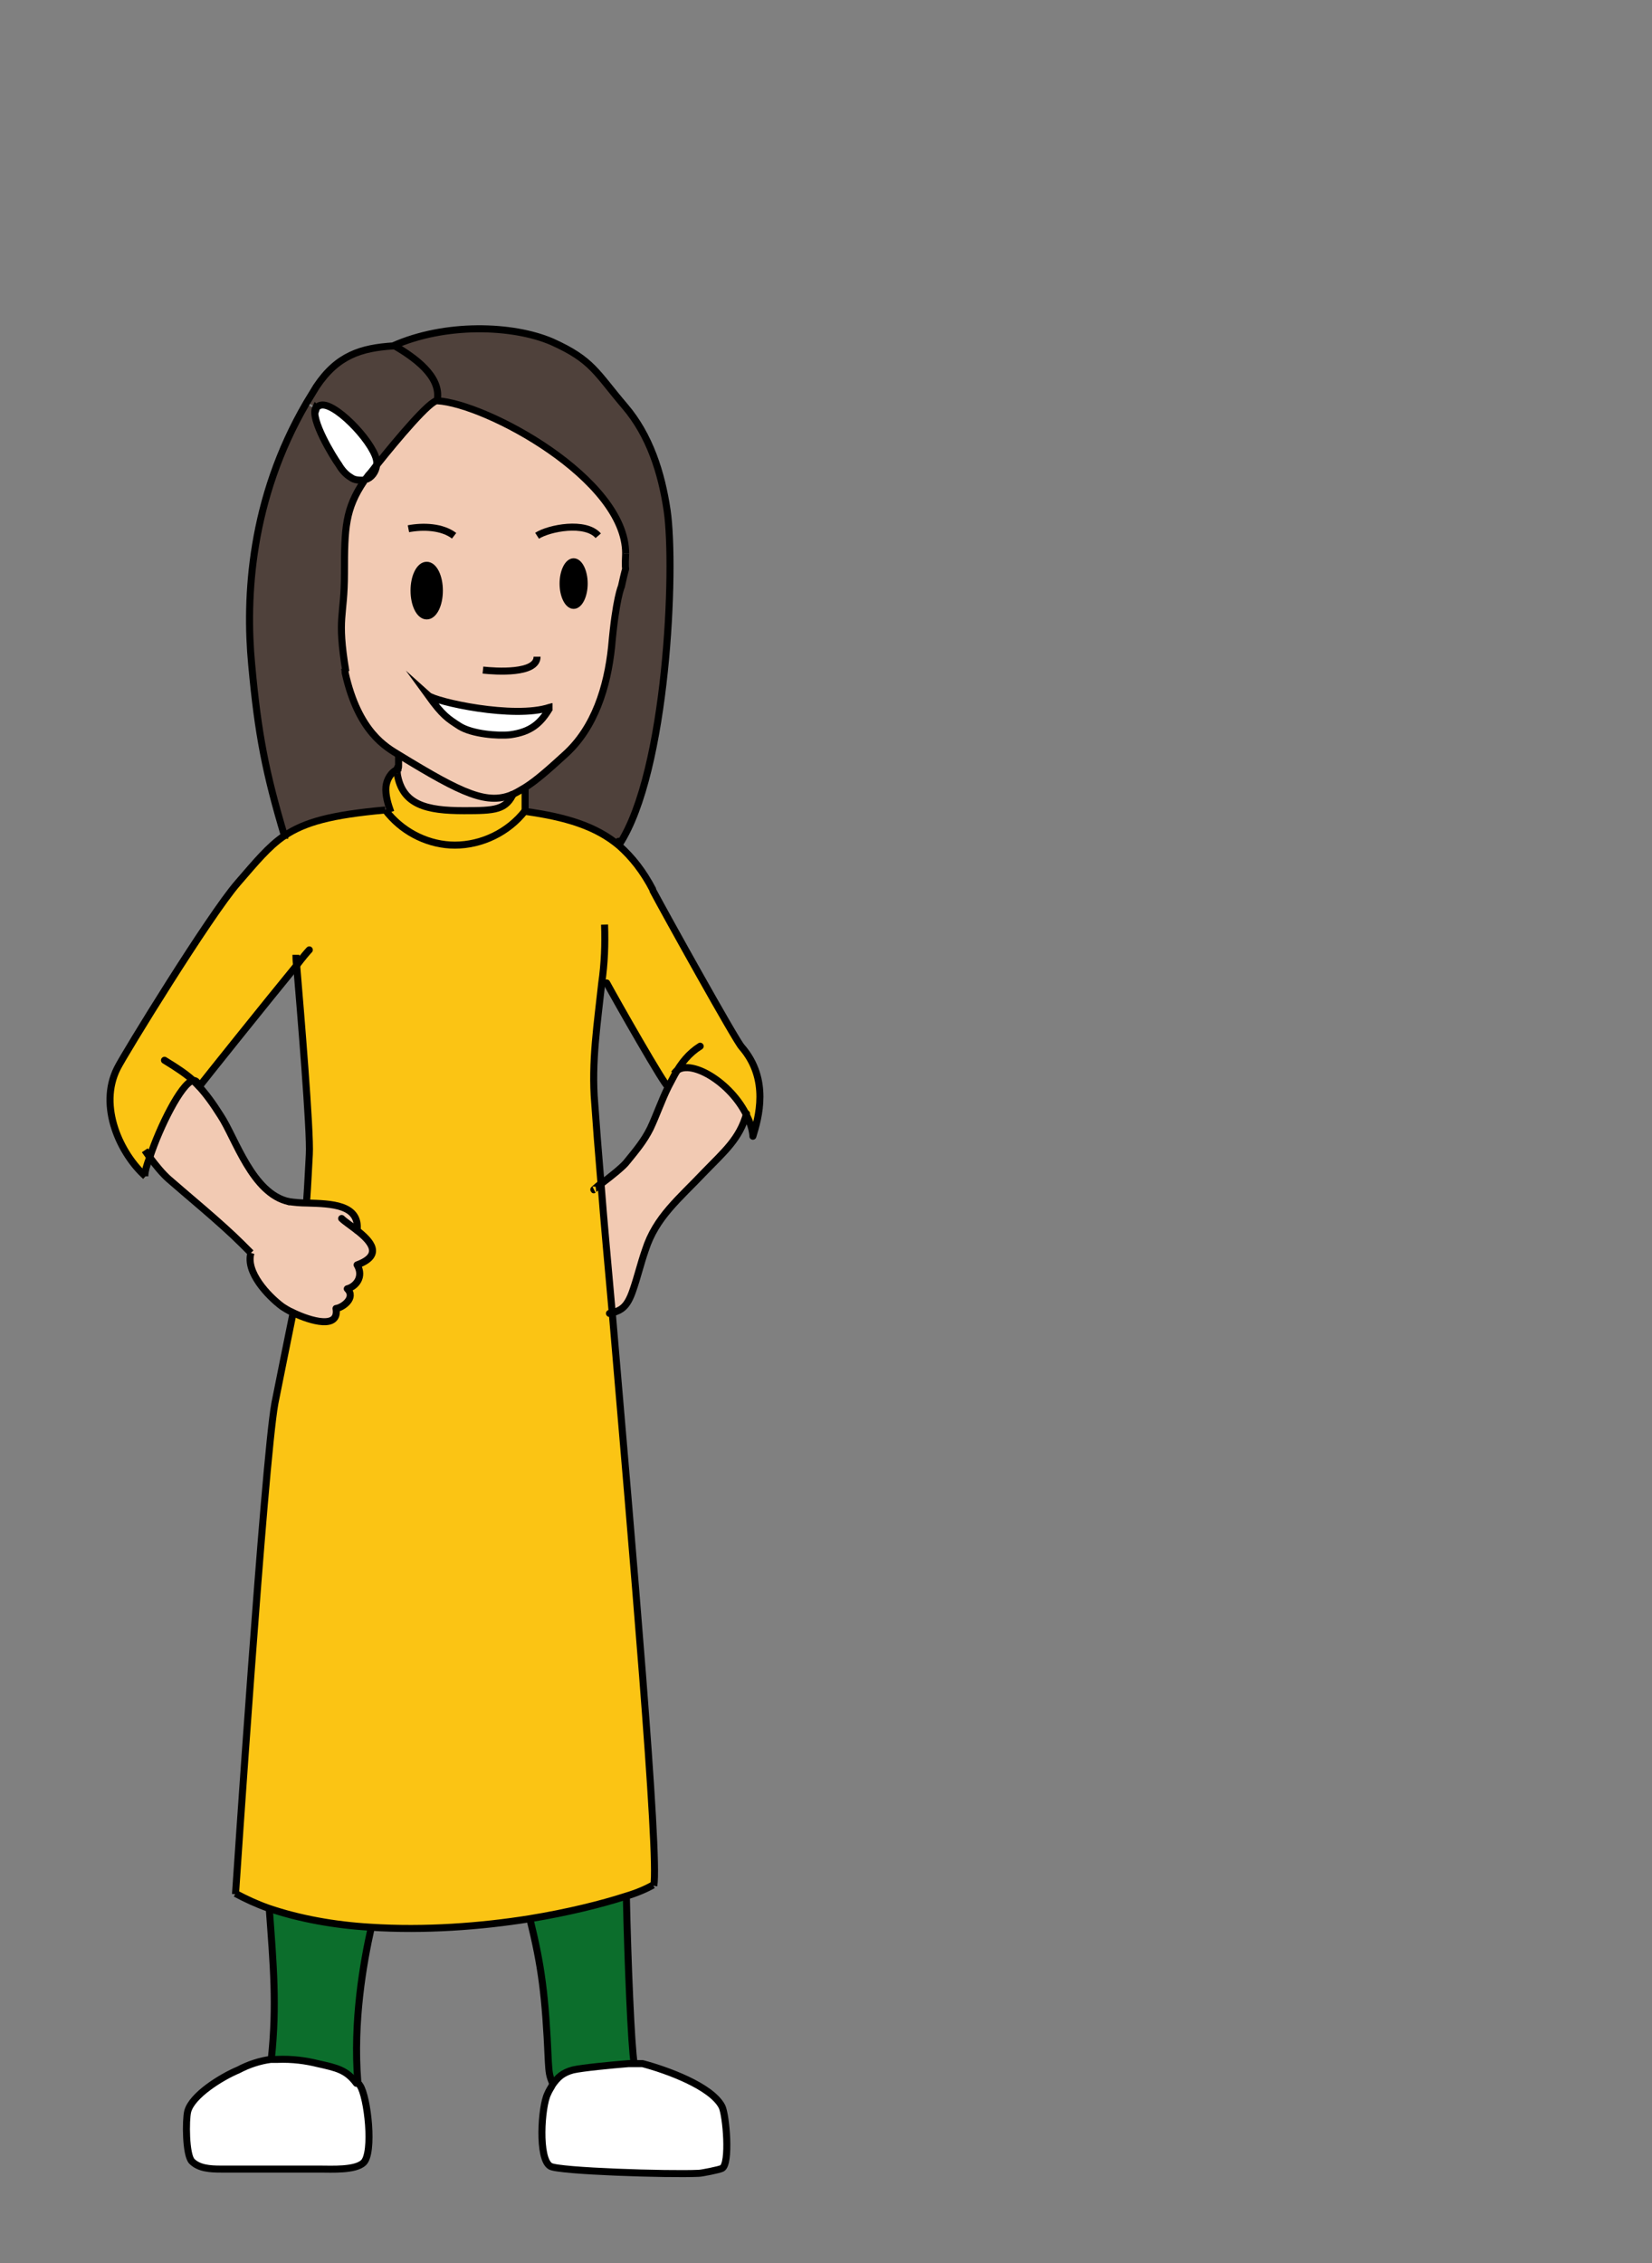 <?xml version="1.0" encoding="UTF-8"?><svg id="asia" xmlns="http://www.w3.org/2000/svg" width="235" height="321.9" viewBox="0 0 235 321.9"><rect x="0" y="0" width="235" height="321.9" fill="#808080" stroke="none"/><defs><style>.cls-1{stroke-linecap:round;stroke-linejoin:round;}.cls-1,.cls-2{fill:none;stroke:#000;}.cls-2{stroke-miterlimit:10;}.cls-3,.cls-4,.cls-5,.cls-6,.cls-7,.cls-8,.cls-9{stroke-width:0px;}.cls-4{fill:#4f413b;}.cls-5{fill:#0c6e2c;}.cls-6{fill:#87654b;}.cls-7{fill:#f2cab3;}.cls-8{fill:#fff;}.cls-9{fill:#fbc414;}</style></defs><path class="cls-8" d="M39.5,292.7c-.3,0-.6,0-.9,0-1.5.2-3.1.6-4.6,1.5-2.4,1.1-6.6,3.6-7.2,5.9-.3,1.1-.2,6.2.6,7.1,1,1,2.6,1.1,4.1,1.1,4.7,0,9.4.1,14.1,0,1.7,0,5,.2,6.2-.9,1.4-1.3.5-9.4-.5-11-.1-.2-.3-.4-.4-.5-1.4-1.9-2.8-2.2-5.5-2.8-1.6-.4-3.6-.7-5.8-.6Z"/><path class="cls-5" d="M38.2,271.4c.7,8.2,1.1,13.8.3,21.4.3,0,.6,0,.9,0,2.2-.1,4.2.2,5.8.6,2.7.6,4.1.9,5.5,2.8h0c-.7-8.7.9-17.1,1.9-22-5.1-.3-10.1-1.2-14.5-2.7Z"/><path class="cls-5" d="M78,293.1c0,1.5,0,2,.7,3.3.7-1,1.4-1.7,2.9-2.1,1.3-.3,5.4-.7,7.9-.9.2,0,.5,0,.7,0h0c-.4-2.5-.9-14.4-1.1-23.8-3.4,1.1-8.2,2.3-13.7,3.2,1.6,6.5,2.2,10.7,2.6,20.2Z"/><path class="cls-8" d="M78.7,296.5c-.3.4-.5.8-.7,1.3-.9,1.7-1.4,9.3.4,10.3,1.3.7,16.8,1.2,21.1,1,.4,0,2.9-.6,3.3-.7,1.3-.6.7-7.6,0-8.8-1.5-2.9-7.9-5.2-11.3-6.1,0,0-.6,0-1.3,0-.2,0-.4,0-.7,0-2.5.2-6.5.5-7.9.9-1.5.3-2.3,1-2.9,2.1Z"/><path class="cls-8" d="M52.4,67.6c.4-.4.8-1,1.3-1.6h0c0-2.4-5.4-8.3-7.7-8.3-.5,0-.8.2-.9.5-.9,1.6,2.5,7,3.3,8.1.5.7,1,1.3,1.7,1.8.5.3,1.2.5,1.8.4.2-.3.4-.5.6-.8Z"/><path class="cls-4" d="M56,49.1h0s0,0,0,0c-4.5.3-7.9,1.3-10.9,5.8-.5.8-1,1.5-1.4,2.3l1.5.9c.1-.3.5-.5.9-.5,2.3,0,7.7,5.9,7.7,8.2h0c2.8-3.4,7.5-9.1,8.5-8.9.6-3.4-3.3-6.1-6.2-7.8Z"/><path class="cls-4" d="M55.6,115.6c-.4-1.2-.8-2.4-.7-3.6,0-1.1.7-2.1,1.7-2.5.2-1.1.2,1.2.2-2.1-1.8-1.1-5.8-3.2-7.7-11.7h.1c-1.3-7.9-.2-7.7-.2-14s.1-9.1,2.8-13.1c-.6,0-1.3,0-1.8-.4-.7-.4-1.3-1.1-1.7-1.8-.8-1.1-4.1-6.5-3.3-8.1l-1.5-.9h0c-8.1,13.7-8.7,27.7-7.8,37.2.9,9.9,2,15.4,4.7,24.5,2.9-2,6.7-3,14.4-3.7.2.2.3.4.5.6l.3-.3Z"/><path class="cls-7" d="M85.5,168.3c.4,5.3,1,11.6,1.6,18.4,1.3-.3,2-.7,2.8-3.1.7-2,1.1-3.8,1.8-5.8,1.5-4.7,4.8-7.3,8.4-11.1,2.8-3,5-4.7,6-8.3-2.5-4.9-8.6-8.2-10.2-5.7h0c-.3.6-.6,1.1-.9,1.7h0c-1,2-1.7,4.1-2.6,6-.9,1.8-2,3.1-3.3,4.7-.5.7-2.4,2.2-3.6,3.1Z"/><path class="cls-7" d="M43.7,171.1c-1,0-1.8,0-2.6-.2-5.2-1.1-7.6-9-9.7-12.2-1.2-1.9-2.1-3.1-3.1-4.2,0,0,0,0,0,0-.3-.3-.6-.6-.9-.9-1.6.4-4.7,6.6-6.1,10.9.9,1.2,1.8,2.3,2.7,3.1,2.5,2.2,7.4,6.2,10.4,9.2.5.5.9.9,1.3,1.3-.8,2.7,2.4,6.1,4.4,7.6.3.2.9.6,1.6.9,2.5,1.2,6.6,2.4,6.1-.6,1-.1,2.9-1.5,1.6-2.8,1.1-.3,2.3-1.7,1.4-3.4,3.7-1.4,1.9-3.3,0-4.9.3-3.7-3.8-3.8-7.1-3.9Z"/><path class="cls-9" d="M21.3,164.6c1.4-4.3,4.5-10.5,6.1-10.9.4-.1.7.1.9.9.6-.7,9.8-12.3,13.9-17.3.5,6,2,23.7,1.8,26.9-.1,1.7-.2,4.1-.4,6.9,3.4.1,7.5.2,7.1,3.9,1.9,1.5,3.8,3.5,0,4.9,1,1.7-.2,3.1-1.4,3.4,1.3,1.3-.7,2.7-1.6,2.8.5,3-3.6,1.8-6.1.6,0,.4-2.6,12.8-2.6,12.9-1.4,8.3-5.6,69.8-5.6,69.8,1.5.8,3,1.5,4.7,2.1,4.4,1.6,9.4,2.4,14.5,2.7,7.7.5,15.7-.1,22.6-1.2,5.5-.9,10.3-2,13.7-3.2,1.7-.6,3-1.1,3.9-1.6.8-4.1-3.1-48.6-5.9-81.4-.6-6.8-1.1-13.1-1.6-18.4-.4-4.7-.7-8.6-.9-11.5-.4-5.8.5-11.5,1-17.1h.7c1.3,2.5,8.4,15,8.7,14.8h0c.3-.6.6-1.2.9-1.7h0c1.7-2.6,7.8.8,10.2,5.7.5,1,.8,2,1,3.1.7-2.6,2.4-8-1.6-12.7-.8-1-10.8-18.9-12.6-22.2-1.4-2.7-3-4.7-4.8-6.3,0,0,0,0,0,0-3.3-2.8-7.6-4.1-13.4-4.9-2.3,3-6.2,4.9-10,4.9-3.6,0-7.1-1.7-9.4-4.4-.2-.2-.3-.4-.5-.6-7.7.7-11.4,1.7-14.4,3.7-2.2,1.5-4,3.7-6.6,6.7-4,4.6-16.1,24.3-17.1,26.3-2.8,5.5.5,12.3,4,15.4,0-.7.3-1.7.7-2.7Z"/><path class="cls-3" d="M83.1,83c0-1.7-.7-3.1-1.5-3.1s-1.5,1.4-1.5,3.1.7,3.1,1.5,3.1,1.5-1.4,1.5-3.1Z"/><path class="cls-7" d="M80.1,83c0-1.7.7-3.1,1.5-3.1s1.5,1.4,1.5,3.1-.7,3.1-1.5,3.1-1.5-1.4-1.5-3.1ZM60.9,98.9c1,.9,12.2,3.5,17.3,1.7h0c-1.3,2.3-2.6,3.5-5.6,3.9-1.8.2-5.4-.1-7.2-1.2-1.7-1.1-2.5-1.4-4.5-4.4ZM49.2,95.5h-.1c1.8,8.5,5.9,10.7,7.7,11.8,9,5.6,12.6,7.2,16.3,5.5.5-.2,1-.5,1.6-.9,1.6-1,3.4-2.6,5.7-4.7,4.2-3.7,6-9.6,6.6-15.3.7-6.9,1.4-8.6,1.4-8.6,1-4.6.4-.4.6-4.7,0-10.7-19.8-21.3-26.8-21.7-1-.1-5.7,5.5-8.5,9,0,.9-.5,1.9-1.3,2.3-.2,0-.4.1-.6.2-2.7,4-2.8,8.1-2.8,13.1s-1,6.1.2,14ZM60.7,80.4c1,0,1.8,1.6,1.8,3.6s-.8,3.6-1.8,3.6-1.8-1.6-1.8-3.6.8-3.6,1.8-3.6Z"/><path class="cls-8" d="M78.2,100.7c-5.1,1.7-16.3-.8-17.3-1.7,2.1,2.9,2.8,3.3,4.5,4.4,1.8,1.1,5.4,1.4,7.2,1.2,2.9-.4,4.3-1.6,5.6-3.8h0Z"/><path class="cls-7" d="M66,115.4c4.5,0,6-.1,7.1-2.6-3.7,1.7-7.3,0-16.3-5.5,0,3.3,0,1-.2,2.1,0,.1,0,.4,0,.6.7,4.5,4.2,5.3,9.5,5.3Z"/><path class="cls-9" d="M88.1,120.4s0,0,0,0c0,0,0,0,0,0Z"/><path class="cls-3" d="M62.6,84c0-2-.8-3.6-1.8-3.6s-1.8,1.6-1.8,3.6.8,3.6,1.8,3.6,1.8-1.6,1.8-3.6Z"/><path class="cls-9" d="M66,115.4c-5.2,0-8.8-.9-9.5-5.3,0-.3,0-.5,0-.6-1,.4-1.6,1.5-1.7,2.5-.1,1.2.3,2.5.7,3.6l-.3.3c2.3,2.7,5.8,4.4,9.4,4.4,3.8,0,7.6-1.8,10-4.9v-3.5c-.5.3-1,.6-1.6.9-1.2,2.5-2.7,2.6-7.1,2.6Z"/><path class="cls-6" d="M28.3,154.5c-.2-.7-.5-1-.9-.9.3.3.6.6.9.9Z"/><path class="cls-4" d="M88.2,120c6.8-10.3,8-39.3,6.8-47.5-.8-5.3-2.5-10.7-6-14.8-4.1-4.8-4.6-6.7-10.4-9.2-5.6-2.5-15.2-2.7-22.6.6h0c2.9,1.7,6.8,4.5,6.2,7.8,7,.4,26.8,11.1,26.8,21.7-.2,4.2.4.1-.6,4.7,0,0-.8,1.7-1.4,8.6-.6,5.7-2.4,11.5-6.6,15.3-2.3,2.1-4.1,3.7-5.7,4.7v3.5c5.8.8,10.1,2.1,13.4,4.9,0,0,0,0,0-.1,0,0,0-.1.1-.2Z"/><path class="cls-2" d="M89,78.7c-.2,4.2.4.1-.6,4.7,0,0-.8,1.7-1.4,8.6-.6,5.7-2.4,11.5-6.6,15.3-2.3,2.1-4.1,3.7-5.7,4.7-.5.3-1,.6-1.6.9-3.7,1.7-7.3,0-16.3-5.5-1.8-1.1-5.8-3.2-7.7-11.7,0-.2,0-.4-.1-.7"/><path class="cls-2" d="M85.1,76.2c-1.8-2.1-7-1.1-8.7,0"/><path class="cls-2" d="M64.6,76.2c-1.7-1.3-4.4-1.4-6.5-1"/><path class="cls-2" d="M56.5,110c0-.3,0-.5,0-.6.2-1.1.2,1.2.2-2.1"/><path class="cls-2" d="M74.7,111.9v3.5"/><path class="cls-2" d="M74.7,115.4c5.8.8,10.1,2.1,13.4,4.9,0,0,0,0,0,0,1.8,1.6,3.4,3.6,4.8,6.3"/><path class="cls-2" d="M86,131.5c.1,2.8,0,5.5-.4,8.3-.6,5.6-1.5,11.3-1,17.1.2,2.9.5,6.8.9,11.5.4,5.3,1,11.6,1.6,18.4,2.8,32.8,6.7,77.2,5.9,81.4"/><path class="cls-2" d="M42.1,135.8c0,.3,0,.8.1,1.5.5,6,2,23.7,1.8,26.9-.1,1.7-.2,4.1-.4,6.9,0,0,0,0,0,0"/><path class="cls-2" d="M92.9,268.1c-.9.5-2.2,1.1-3.9,1.6-3.4,1.1-8.2,2.3-13.7,3.2-6.9,1.1-14.9,1.7-22.6,1.2-5.1-.3-10.1-1.2-14.5-2.7-1.7-.6-3.2-1.3-4.7-2.1"/><path class="cls-2" d="M33.5,269.4s4.1-61.5,5.6-69.8c0,0,2.5-12.5,2.6-12.9h0"/><path class="cls-2" d="M89.1,269.7c.2,9.4.7,21.3,1.1,23.7"/><path class="cls-2" d="M78.7,296.5c-.6-1.3-.6-1.8-.7-3.3-.4-9.5-1-13.7-2.6-20.2"/><path class="cls-2" d="M52.8,274.2c-1.1,4.9-2.6,13.3-1.9,21.9"/><path class="cls-2" d="M38.6,292.8c.8-7.6.3-13.2-.3-21.4,0,0,0-.1,0-.2"/><path class="cls-2" d="M80.1,83c0,1.7.7,3.1,1.5,3.1s1.5-1.4,1.5-3.1-.7-3.1-1.5-3.1-1.5,1.4-1.5,3.1Z"/><path class="cls-2" d="M58.9,84c0,2,.8,3.6,1.8,3.6s1.8-1.6,1.8-3.6-.8-3.6-1.8-3.6-1.8,1.6-1.8,3.6Z"/><path class="cls-2" d="M76.4,93.4c0,2.5-5.9,2.1-7.7,1.9"/><path class="cls-2" d="M78.6,100.5c-.1,0-.3.1-.4.1-5.1,1.7-16.3-.8-17.3-1.7,2.1,2.9,2.8,3.3,4.5,4.4,1.8,1.1,5.4,1.4,7.2,1.2,2.9-.4,4.3-1.6,5.6-3.8"/><path class="cls-2" d="M56.5,110c.7,4.5,4.2,5.3,9.5,5.3,4.5,0,6-.1,7.1-2.6"/><path class="cls-2" d="M49.2,95.5c-1.3-7.9-.2-7.6-.2-14s.1-9.1,2.8-13.1c.2-.3.4-.5.6-.8.4-.4.8-1,1.3-1.6,2.8-3.5,7.5-9.1,8.5-9,7,.4,26.8,11.1,26.8,21.7"/><path class="cls-1" d="M106.2,158.4c-1,3.6-3.2,5.4-6,8.3-3.6,3.8-6.9,6.4-8.4,11.1-.7,2-1.1,3.8-1.8,5.8-.8,2.3-1.6,2.7-2.8,3.1-.2,0-.3,0-.5.1"/><path class="cls-1" d="M92.9,126.7c1.7,3.2,11.7,21.2,12.6,22.2,4,4.6,2.4,10.1,1.6,12.7"/><path class="cls-1" d="M86.3,139.8c1.3,2.4,8.4,14.9,8.7,14.7"/><path class="cls-2" d="M85.5,168.3c-.7.6-1.2,1-1,.9"/><path class="cls-1" d="M99.6,148.8c-1.6,1-2.7,2.4-3.6,4-.3.6-.6,1.1-.9,1.7h0c-1,2-1.7,4.1-2.6,6-.9,1.8-2,3.1-3.3,4.7-.5.7-2.4,2.2-3.6,3.1"/><path class="cls-2" d="M42.2,137.3c-4.1,5-13.4,16.6-13.9,17.3"/><path class="cls-1" d="M44,135.1c-.2.2-.9,1-1.8,2.2"/><path class="cls-2" d="M20.6,163.6c.2.3.5.7.7,1,.9,1.2,1.8,2.3,2.7,3.1,2.5,2.2,7.4,6.2,10.4,9.2.5.5.9.9,1.3,1.3"/><path class="cls-2" d="M54.8,115.2c-7.7.7-11.4,1.7-14.4,3.7-2.2,1.5-4,3.7-6.6,6.7-4,4.6-16.1,24.3-17.1,26.3-2.8,5.5.5,12.3,4,15.4"/><path class="cls-1" d="M28.3,154.5c-.3-.3-.6-.6-.9-.9-1-.9-2.2-1.7-4-2.8"/><path class="cls-1" d="M41.1,170.9c-5.2-1.1-7.6-9-9.7-12.2-1.2-1.9-2.1-3.1-3.1-4.2"/><path class="cls-2" d="M41.7,186.7c-.7-.3-1.3-.7-1.6-.9-2-1.5-5.2-4.9-4.4-7.6"/><path class="cls-1" d="M48.6,173.3c.4.4,1.3,1,2.2,1.7,1.9,1.5,3.8,3.5,0,4.9,1,1.7-.2,3.1-1.4,3.4,1.3,1.3-.7,2.7-1.6,2.8.5,3-3.6,1.8-6.1.6"/><path class="cls-1" d="M41.1,170.9c.7.1,1.6.2,2.6.2,3.4.1,7.5.2,7.1,3.9,0,0,0,0,0,0"/><path class="cls-2" d="M62.2,56.9c.6-3.4-3.3-6.1-6.2-7.8"/><path class="cls-2" d="M20.6,167.3c0-.7.3-1.7.7-2.7,1.4-4.3,4.5-10.5,6.1-10.9.4-.1.7.1.9.9,0,0,0,0,0,0"/><path class="cls-2" d="M107.1,161.5c-.1-1.1-.5-2.1-1-3.1-2.5-4.9-8.6-8.2-10.2-5.7"/><path class="cls-2" d="M54.8,115.2c.2.2.3.4.5.6,2.3,2.7,5.8,4.4,9.4,4.4,3.8,0,7.6-1.8,10-4.9"/><path class="cls-2" d="M57.1,109.2c-.2,0-.4,0-.5.2-1,.4-1.6,1.5-1.7,2.5-.1,1.2.3,2.5.7,3.6"/><path class="cls-2" d="M40.5,119.3c0-.1,0-.2,0-.3-2.7-9-3.8-14.6-4.7-24.5-.9-9.5-.2-23.5,7.8-37.2h0c.5-.8.9-1.5,1.4-2.3,3-4.5,6.4-5.5,10.9-5.8,0,0,0,0,0,0,7.4-3.3,17-3,22.6-.6,5.8,2.6,6.3,4.4,10.4,9.2,3.5,4.1,5.2,9.4,6,14.8,1.2,8.2,0,37.1-6.8,47.5,0,0,0,.1-.1.2,0,0,0,.1,0,.1,0,0,0,0,0,0,0,0,0-.2,0-.4,0-.3,0-.5,0-.2"/><path class="cls-2" d="M45,58.1c.1-.3.5-.5.9-.5,2.3,0,7.7,5.9,7.7,8.2h0c0,1-.5,1.9-1.3,2.3-.2,0-.4.1-.6.2-.6,0-1.3,0-1.8-.4-.7-.4-1.3-1.1-1.7-1.8-.8-1.1-4.1-6.5-3.3-8.1Z"/><path class="cls-1" d="M50.8,296.1c.1.2.3.3.4.5,1.1,1.6,2,9.6.5,11-1.2,1.1-4.5.9-6.2.9-4.7,0-9.4,0-14.1,0-1.5,0-3.1-.1-4.1-1.1-.9-.9-.9-5.9-.6-7.1.6-2.3,4.8-4.9,7.2-5.9,1.5-.8,3.1-1.3,4.6-1.5.3,0,.6,0,.9,0,2.2-.1,4.2.2,5.8.6,2.7.6,4.1.9,5.5,2.8Z"/><path class="cls-1" d="M90.1,293.5c.7,0,1.2,0,1.3,0,3.4.9,9.8,3.2,11.3,6.1.6,1.2,1.2,8.2,0,8.8-.4.2-2.9.7-3.3.7-4.3.2-19.9-.3-21.1-1-1.8-1-1.3-8.5-.4-10.3.2-.5.5-.9.7-1.3.7-1,1.4-1.7,2.9-2.1,1.3-.3,5.4-.7,7.9-.9.2,0,.5,0,.7,0Z"/></svg>